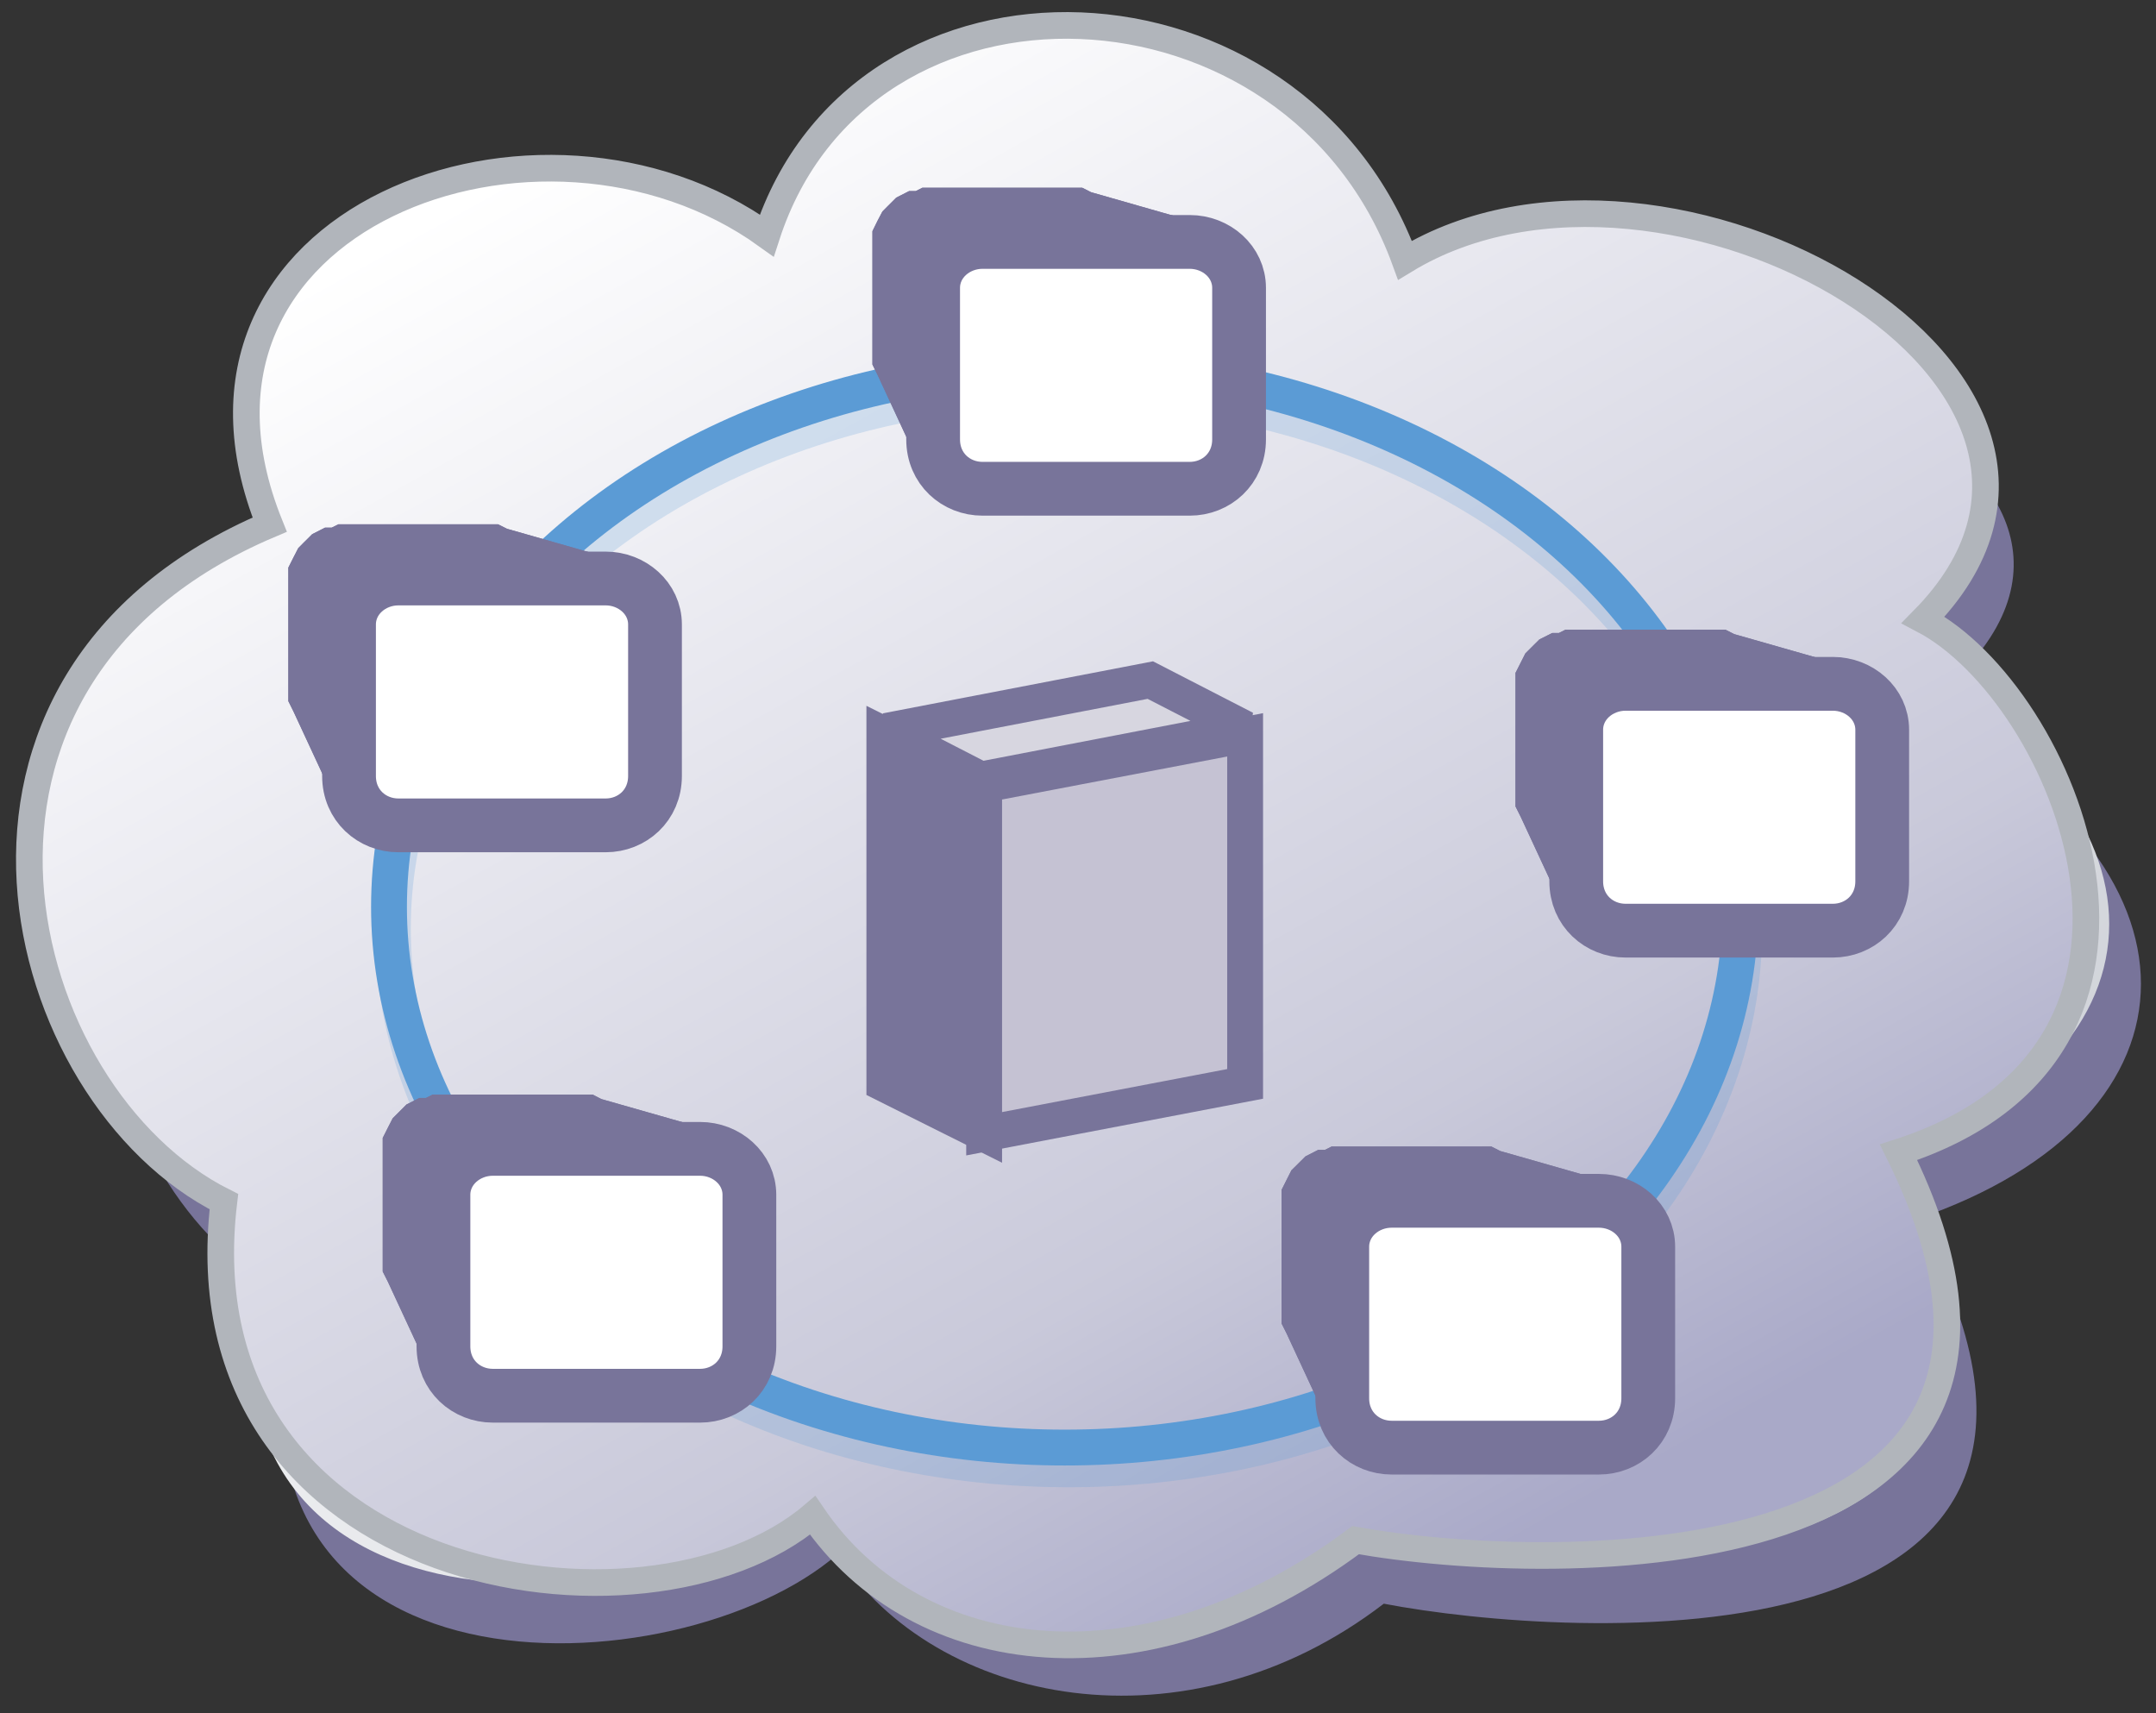<?xml version="1.0" encoding="utf-8"?>
<!-- Generator: Adobe Illustrator 15.0.0, SVG Export Plug-In . SVG Version: 6.00 Build 0)  -->
<!DOCTYPE svg PUBLIC "-//W3C//DTD SVG 1.1//EN" "http://www.w3.org/Graphics/SVG/1.1/DTD/svg11.dtd">
<svg version="1.1"
	 id="图层_1" xmlns:v="http://schemas.microsoft.com/visio/2003/SVGExtensions/" xmlns:ev="http://www.w3.org/2001/xml-events"
	 xmlns="http://www.w3.org/2000/svg" xmlns:xlink="http://www.w3.org/1999/xlink" x="0px" y="0px" width="60.147px"
	 height="47.786px" viewBox="68.111 54.094 60.147 47.786" enable-background="new 68.111 54.094 60.147 47.786"
	 xml:space="preserve">
<rect x="68.111" y="54.094" width="60.147" height="47.786" fill="#333333" stroke="none"/>
<v:documentProperties  v:metric="true" v:langID="2052" v:viewMarkup="false">
	<v:userDefs>
		<v:ud  v:nameU="msvSubprocessMaster" v:val="VT4(Rectangle)" v:prompt=""></v:ud>
		<v:ud  v:nameU="msvNoAutoConnect" v:val="VT0(1):26"></v:ud>
	</v:userDefs>
</v:documentProperties>
<g>
	<v:userDefs>
		<v:ud  v:nameU="msvThemeOrder" v:val="VT0(0):26"></v:ud>
	</v:userDefs>
	<title>页-1</title>
	
		<v:pageProperties  v:drawingScale="0.0393701" v:shadowOffsetX="8.50394" v:shadowOffsetY="-8.50394" v:pageScale="0.0393701" v:drawingUnits="24">
		</v:pageProperties>
	<g id="group89-1" transform="translate(415.405,-232.156)">
		<title>Í¼²ã_x0020_1</title>
		<g id="shape90-2" transform="translate(8.331,0)">
			<title>path2424</title>
			<path fill="#78749A" d="M-302.167,320.26c6.983,12.787-9.737,11.703-14.854,10.722c-5.507,4.229-12.489,2.852-15.243-1.378
				c-4.427,3.837-17.901,4.426-15.146-7.082c-5.608-2.852-8.362-12.785,1.376-17.015c-3.245-8.361,7.866-12.883,13.77-8.459
				c2.754-9.934,14.851-7.573,17.703,0.592c6.884-4.328,21.047,2.164,12.395,8.456C-293.809,310.325-293.809,317.408-302.167,320.26
				z"/>
		</g>
		<g id="shape91-4" transform="translate(5.447,-5.447)">
			<title>path2426</title>
			
				<linearGradient id="SVGID_1_" gradientUnits="userSpaceOnUse" x1="-833.73" y1="386.418" x2="-833.423" y2="386.418" gradientTransform="matrix(-148.851 -82.717 -108.769 113.199 -82371.766 -112376.062)">
				<stop  offset="0" style="stop-color:#D1D4DA"/>
				<stop  offset="1" style="stop-color:#FFFFFF"/>
				<stop  offset="1" style="stop-color:#FFFFFF"/>
			</linearGradient>
			<path fill="url(#SVGID_1_)" d="M-300.168,324.035c6.982,12.689-9.738,11.704-14.855,10.721
				c-5.506,4.23-12.489,2.852-15.243-1.377c-4.427,3.837-17.901,4.426-15.146-7.082c-5.607-2.852-8.36-12.785,1.376-17.015
				c-3.245-8.361,7.868-12.883,13.77-8.459c2.754-9.934,14.852-7.573,17.702,0.592c6.887-4.328,21.049,2.164,12.396,8.457
				C-291.81,314.101-291.81,321.182-300.168,324.035z"/>
		</g>
		<g id="shape92-8" transform="translate(0,-5.447)">
			<title>path2428</title>
			
				<linearGradient id="SVGID_2_" gradientUnits="userSpaceOnUse" x1="-817.658" y1="386.522" x2="-817.351" y2="386.522" gradientTransform="matrix(-112.871 -117.301 -148.981 88.87 -35006.5 -129928.758)">
				<stop  offset="0" style="stop-color:#A9A9C8"/>
				<stop  offset="0.25" style="stop-color:#C9C9DA"/>
				<stop  offset="1" style="stop-color:#FFFFFF"/>
				<stop  offset="1" style="stop-color:#FFFFFF"/>
			</linearGradient>
			<path fill="url(#SVGID_2_)" stroke="#B1B5BB" stroke-width="0.743" stroke-miterlimit="3" d="M-294.329,323.837
				c5.999,12.098-9.637,11.803-15.148,10.82c-5.801,4.328-12.195,3.637-15.145-0.691c-4.623,3.936-17.707,1.969-16.426-8.751
				c-5.902-2.953-8.95-14.555,1.277-18.884c-3.44-8.557,7.576-12.591,13.868-8.066c2.655-8.163,14.752-7.671,17.804,0.691
				c7.278-4.427,21.048,3.342,14.457,10.031C-289.705,311.052-285.478,320.986-294.329,323.837z"/>
		</g>
	</g>
	<g id="shape46-12" transform="translate(459.573,-260.114)">
		<title>工作表.46</title>
		<g id="shadow46-13" transform="matrix(1,0,0,1,0.346,1.973)">
			
				<ellipse fill="none" stroke="#5B9BD5" stroke-linecap="square" stroke-miterlimit="3" stroke-opacity="0.22" cx="-361.998" cy="338.139" rx="18.85" ry="15.08"/>
		</g>
		
			<ellipse fill="none" stroke="#5B9BD5" stroke-linecap="square" stroke-miterlimit="3" cx="-361.759" cy="339.505" rx="18.851" ry="15.08"/>
	</g>
	<g id="group93-17" transform="translate(505.134,-347.244)">
		<title>工作表.93</title>
		<g id="group94-18" transform="translate(5.9952E-015,-2.691)">
			<title>g2432</title>
			<g id="shape95-19">
				<title>path2434</title>
				<path fill="#78749A" stroke="#78749A" stroke-miterlimit="3" d="M-410.898,416.837l-1.195-2.573l-0.091-0.184v-0.181v-3.122
					v-0.184l0.091-0.185l0.095-0.181l0.091-0.092l0.185-0.184l0.181-0.092h0.185l0.184-0.093h4.222l0.185,0.093l3.214,0.918h-0.276
					h-5.785h-0.273l-0.275,0.091l-0.185,0.092l-0.276,0.185l-0.092,0.181l-0.181,0.277l-0.093,0.184v0.277v4.22v0.277
					L-410.898,416.837z"/>
			</g>
			<g id="shape96-21">
				<title>path2436</title>
				<path fill="#78749A" stroke="#78749A" stroke-miterlimit="3" d="M-410.898,416.837l-1.195-2.573l-0.091-0.184v-0.181v-3.122
					v-0.184l0.091-0.185l0.095-0.181l0.091-0.092l0.185-0.184l0.181-0.092h0.185l0.184-0.093h4.222l0.185,0.093l3.214,0.918h-0.276
					h-5.785h-0.273l-0.275,0.091l-0.185,0.092l-0.276,0.185l-0.092,0.181l-0.181,0.277l-0.093,0.184v0.277v4.22v0.277
					L-410.898,416.837z"/>
			</g>
		</g>
		<g id="shape97-23" transform="translate(3.887,0)">
			<title>path2438</title>
			<path fill="#FFFFFF" stroke="#78749A" stroke-width="1.5" stroke-miterlimit="3" d="M-413.5,408.086h5.78
				c0.736,0,1.377,0.55,1.377,1.283v4.224c0,0.826-0.641,1.378-1.377,1.378h-5.78c-0.737,0-1.378-0.552-1.378-1.378v-4.224
				C-414.878,408.636-414.237,408.086-413.5,408.086z"/>
		</g>
	</g>
	<g id="group98-25" transform="translate(452.051,-316.66)">
		<title>工作表.98</title>
		<g id="group99-26" transform="translate(5.9952E-015,-2.691)">
			<title>g2432</title>
			<g id="shape100-27">
				<title>path2434</title>
				<path fill="#78749A" stroke="#78749A" stroke-miterlimit="3" d="M-374.11,395.641l-1.194-2.572l-0.092-0.185v-0.181v-3.122
					v-0.184l0.093-0.185l0.093-0.181l0.091-0.092l0.185-0.184l0.181-0.092h0.185l0.185-0.093h4.22l0.186,0.093l3.214,0.917h-0.275
					h-5.785h-0.273l-0.276,0.092l-0.185,0.092l-0.275,0.184l-0.092,0.181l-0.182,0.276l-0.092,0.184v0.276v4.221v0.276
					L-374.11,395.641z"/>
			</g>
			<g id="shape101-29">
				<title>path2436</title>
				<path fill="#78749A" stroke="#78749A" stroke-miterlimit="3" d="M-374.11,395.641l-1.194-2.572l-0.092-0.185v-0.181v-3.122
					v-0.184l0.093-0.185l0.093-0.181l0.091-0.092l0.185-0.184l0.181-0.092h0.185l0.185-0.093h4.22l0.186,0.093l3.214,0.917h-0.275
					h-5.785h-0.273l-0.276,0.092l-0.185,0.092l-0.275,0.184l-0.092,0.181l-0.182,0.276l-0.092,0.184v0.276v4.221v0.276
					L-374.11,395.641z"/>
			</g>
		</g>
		<g id="shape102-31" transform="translate(3.887,0)">
			<title>path2438</title>
			<path fill="#FFFFFF" stroke="#78749A" stroke-width="1.5" stroke-miterlimit="3" d="M-376.712,386.89h5.781
				c0.735,0,1.377,0.55,1.377,1.284v4.224c0,0.826-0.642,1.378-1.377,1.378h-5.781c-0.737,0-1.378-0.552-1.378-1.378v-4.224
				C-378.09,387.44-377.449,386.89-376.712,386.89z"/>
		</g>
	</g>
	<g id="group103-33" transform="translate(460.63,-264.835)">
		<title>工作表.103</title>
		<g id="group104-34" transform="translate(5.9952E-015,-2.691)">
			<title>g2432</title>
			<g id="shape105-35">
				<title>path2434</title>
				<path fill="#78749A" stroke="#78749A" stroke-miterlimit="3" d="M-380.055,359.724l-1.194-2.572l-0.093-0.184v-0.182v-3.122
					v-0.184l0.093-0.185l0.093-0.182l0.092-0.092l0.184-0.184l0.182-0.092h0.184l0.185-0.094h4.221l0.184,0.094l3.215,0.916h-0.276
					h-5.783h-0.273l-0.277,0.094l-0.183,0.092l-0.277,0.184l-0.091,0.182l-0.182,0.276l-0.093,0.185v0.275v4.221v0.275
					L-380.055,359.724z"/>
			</g>
			<g id="shape106-37">
				<title>path2436</title>
				<path fill="#78749A" stroke="#78749A" stroke-miterlimit="3" d="M-380.055,359.724l-1.194-2.572l-0.093-0.184v-0.182v-3.122
					v-0.184l0.093-0.185l0.093-0.182l0.092-0.092l0.184-0.184l0.182-0.092h0.184l0.185-0.094h4.221l0.184,0.094l3.215,0.916h-0.276
					h-5.783h-0.273l-0.277,0.094l-0.183,0.092l-0.277,0.184l-0.091,0.182l-0.182,0.276l-0.093,0.185v0.275v4.221v0.275
					L-380.055,359.724z"/>
			</g>
		</g>
		<g id="shape107-39" transform="translate(3.887,0)">
			<title>path2438</title>
			<path fill="#FFFFFF" stroke="#78749A" stroke-width="1.5" stroke-miterlimit="3" d="M-382.656,350.974h5.779
				c0.736,0,1.377,0.55,1.377,1.283v4.225c0,0.826-0.641,1.378-1.377,1.378h-5.779c-0.737,0-1.379-0.552-1.379-1.378v-4.225
				C-384.035,351.523-383.393,350.974-382.656,350.974z"/>
		</g>
	</g>
	<g id="group108-41" transform="translate(542.319,-260.114)">
		<title>工作表.108</title>
		<g id="group109-42" transform="translate(5.9952E-015,-2.691)">
			<title>g2432</title>
			<g id="shape110-43">
				<title>path2434</title>
				<path fill="#78749A" stroke="#78749A" stroke-miterlimit="3" d="M-436.669,356.452l-1.194-2.572l-0.092-0.184v-0.182v-3.122
					v-0.185l0.092-0.184l0.092-0.182l0.093-0.092l0.185-0.184l0.18-0.092h0.185l0.186-0.093h4.221l0.184,0.093l3.214,0.917h-0.276
					h-5.783h-0.273l-0.275,0.093l-0.185,0.092l-0.276,0.185l-0.092,0.181l-0.182,0.276l-0.093,0.185v0.276v4.22v0.277
					L-436.669,356.452z"/>
			</g>
			<g id="shape111-45">
				<title>path2436</title>
				<path fill="#78749A" stroke="#78749A" stroke-miterlimit="3" d="M-436.669,356.452l-1.194-2.572l-0.092-0.184v-0.182v-3.122
					v-0.185l0.092-0.184l0.092-0.182l0.093-0.092l0.185-0.184l0.18-0.092h0.185l0.186-0.093h4.221l0.184,0.093l3.214,0.917h-0.276
					h-5.783h-0.273l-0.275,0.093l-0.185,0.092l-0.276,0.185l-0.092,0.181l-0.182,0.276l-0.093,0.185v0.276v4.22v0.277
					L-436.669,356.452z"/>
			</g>
		</g>
		<g id="shape112-47" transform="translate(3.887,0)">
			<title>path2438</title>
			<path fill="#FFFFFF" stroke="#78749A" stroke-width="1.5" stroke-miterlimit="3" d="M-439.271,347.702h5.779
				c0.738,0,1.379,0.549,1.379,1.282v4.225c0,0.825-0.641,1.378-1.379,1.378h-5.779c-0.736,0-1.378-0.553-1.378-1.378v-4.225
				C-440.649,348.251-440.007,347.702-439.271,347.702z"/>
		</g>
	</g>
	<g id="group113-49" transform="translate(563.579,-307.09)">
		<title>工作表.113</title>
		<g id="group114-50" transform="translate(5.9952E-015,-2.691)">
			<title>g2432</title>
			<g id="shape115-51">
				<title>path2434</title>
				<path fill="#78749A" stroke="#78749A" stroke-miterlimit="3" d="M-451.402,389.008l-1.194-2.572l-0.093-0.185v-0.181v-3.122
					v-0.184l0.093-0.184l0.092-0.182l0.092-0.092l0.185-0.184l0.182-0.091h0.185l0.185-0.093h4.221l0.185,0.093l3.214,0.917h-0.276
					h-5.785h-0.272l-0.275,0.092l-0.186,0.092l-0.275,0.184l-0.092,0.182l-0.182,0.276l-0.093,0.185v0.276v4.221v0.276
					L-451.402,389.008z"/>
			</g>
			<g id="shape116-53">
				<title>path2436</title>
				<path fill="#78749A" stroke="#78749A" stroke-miterlimit="3" d="M-451.402,389.008l-1.194-2.572l-0.093-0.185v-0.181v-3.122
					v-0.184l0.093-0.184l0.092-0.182l0.092-0.092l0.185-0.184l0.182-0.091h0.185l0.185-0.093h4.221l0.185,0.093l3.214,0.917h-0.276
					h-5.785h-0.272l-0.275,0.092l-0.186,0.092l-0.275,0.184l-0.092,0.182l-0.182,0.276l-0.093,0.185v0.276v4.221v0.276
					L-451.402,389.008z"/>
			</g>
		</g>
		<g id="shape117-55" transform="translate(3.887,0)">
			<title>path2438</title>
			<path fill="#FFFFFF" stroke="#78749A" stroke-width="1.5" stroke-miterlimit="3" d="M-454.005,380.258h5.781
				c0.736,0,1.378,0.55,1.378,1.283v4.225c0,0.825-0.642,1.377-1.378,1.377h-5.781c-0.735,0-1.377-0.552-1.377-1.377v-4.225
				C-455.383,380.808-454.742,380.258-454.005,380.258z"/>
		</g>
	</g>
	<g id="group127-57" transform="translate(504.592,-288.634)">
		<title>工作表.127</title>
		<g id="shape123-58" transform="translate(-586.214,595.276) rotate(-90)">
			<title>平行四边形</title>
			<v:userDefs>
				<v:ud  v:nameU="visVersion" v:val="VT0(15):26" v:prompt=""></v:ud>
			</v:userDefs>
			<path fill="#78749A" stroke="#78749A" stroke-miterlimit="3" d="M220.924,177.188h9.737l1.391-2.784h-9.736L220.924,177.188z"/>
		</g>
		<g id="shape125-63" transform="translate(-562.496,559.029) rotate(-90) scale(-1,1)">
			<title>平行四边形.125</title>
			<v:userDefs>
				<v:ud  v:nameU="visVersion" v:val="VT0(15):26" v:prompt=""></v:ud>
			</v:userDefs>
			<path fill="#C5C2D3" stroke="#78749A" stroke-miterlimit="3" d="M-195.804,160.751h9.736l1.391-7.281h-9.737L-195.804,160.751z"
				/>
		</g>
		<g id="shape126-68" transform="translate(-79.808,-26.068) rotate(-10.9) scale(-1,1)">
			<title>平行四边形.126</title>
			<v:userDefs>
				<v:ud  v:nameU="visVersion" v:val="VT0(15):26" v:prompt=""></v:ud>
			</v:userDefs>
			<path fill="#D7D6E0" stroke="#78749A" stroke-miterlimit="3" d="M389.719,321.223l7.499,0l2.333-1.83l-7.5,0L389.719,321.223z"/>
		</g>
	</g>
</g>
</svg>
